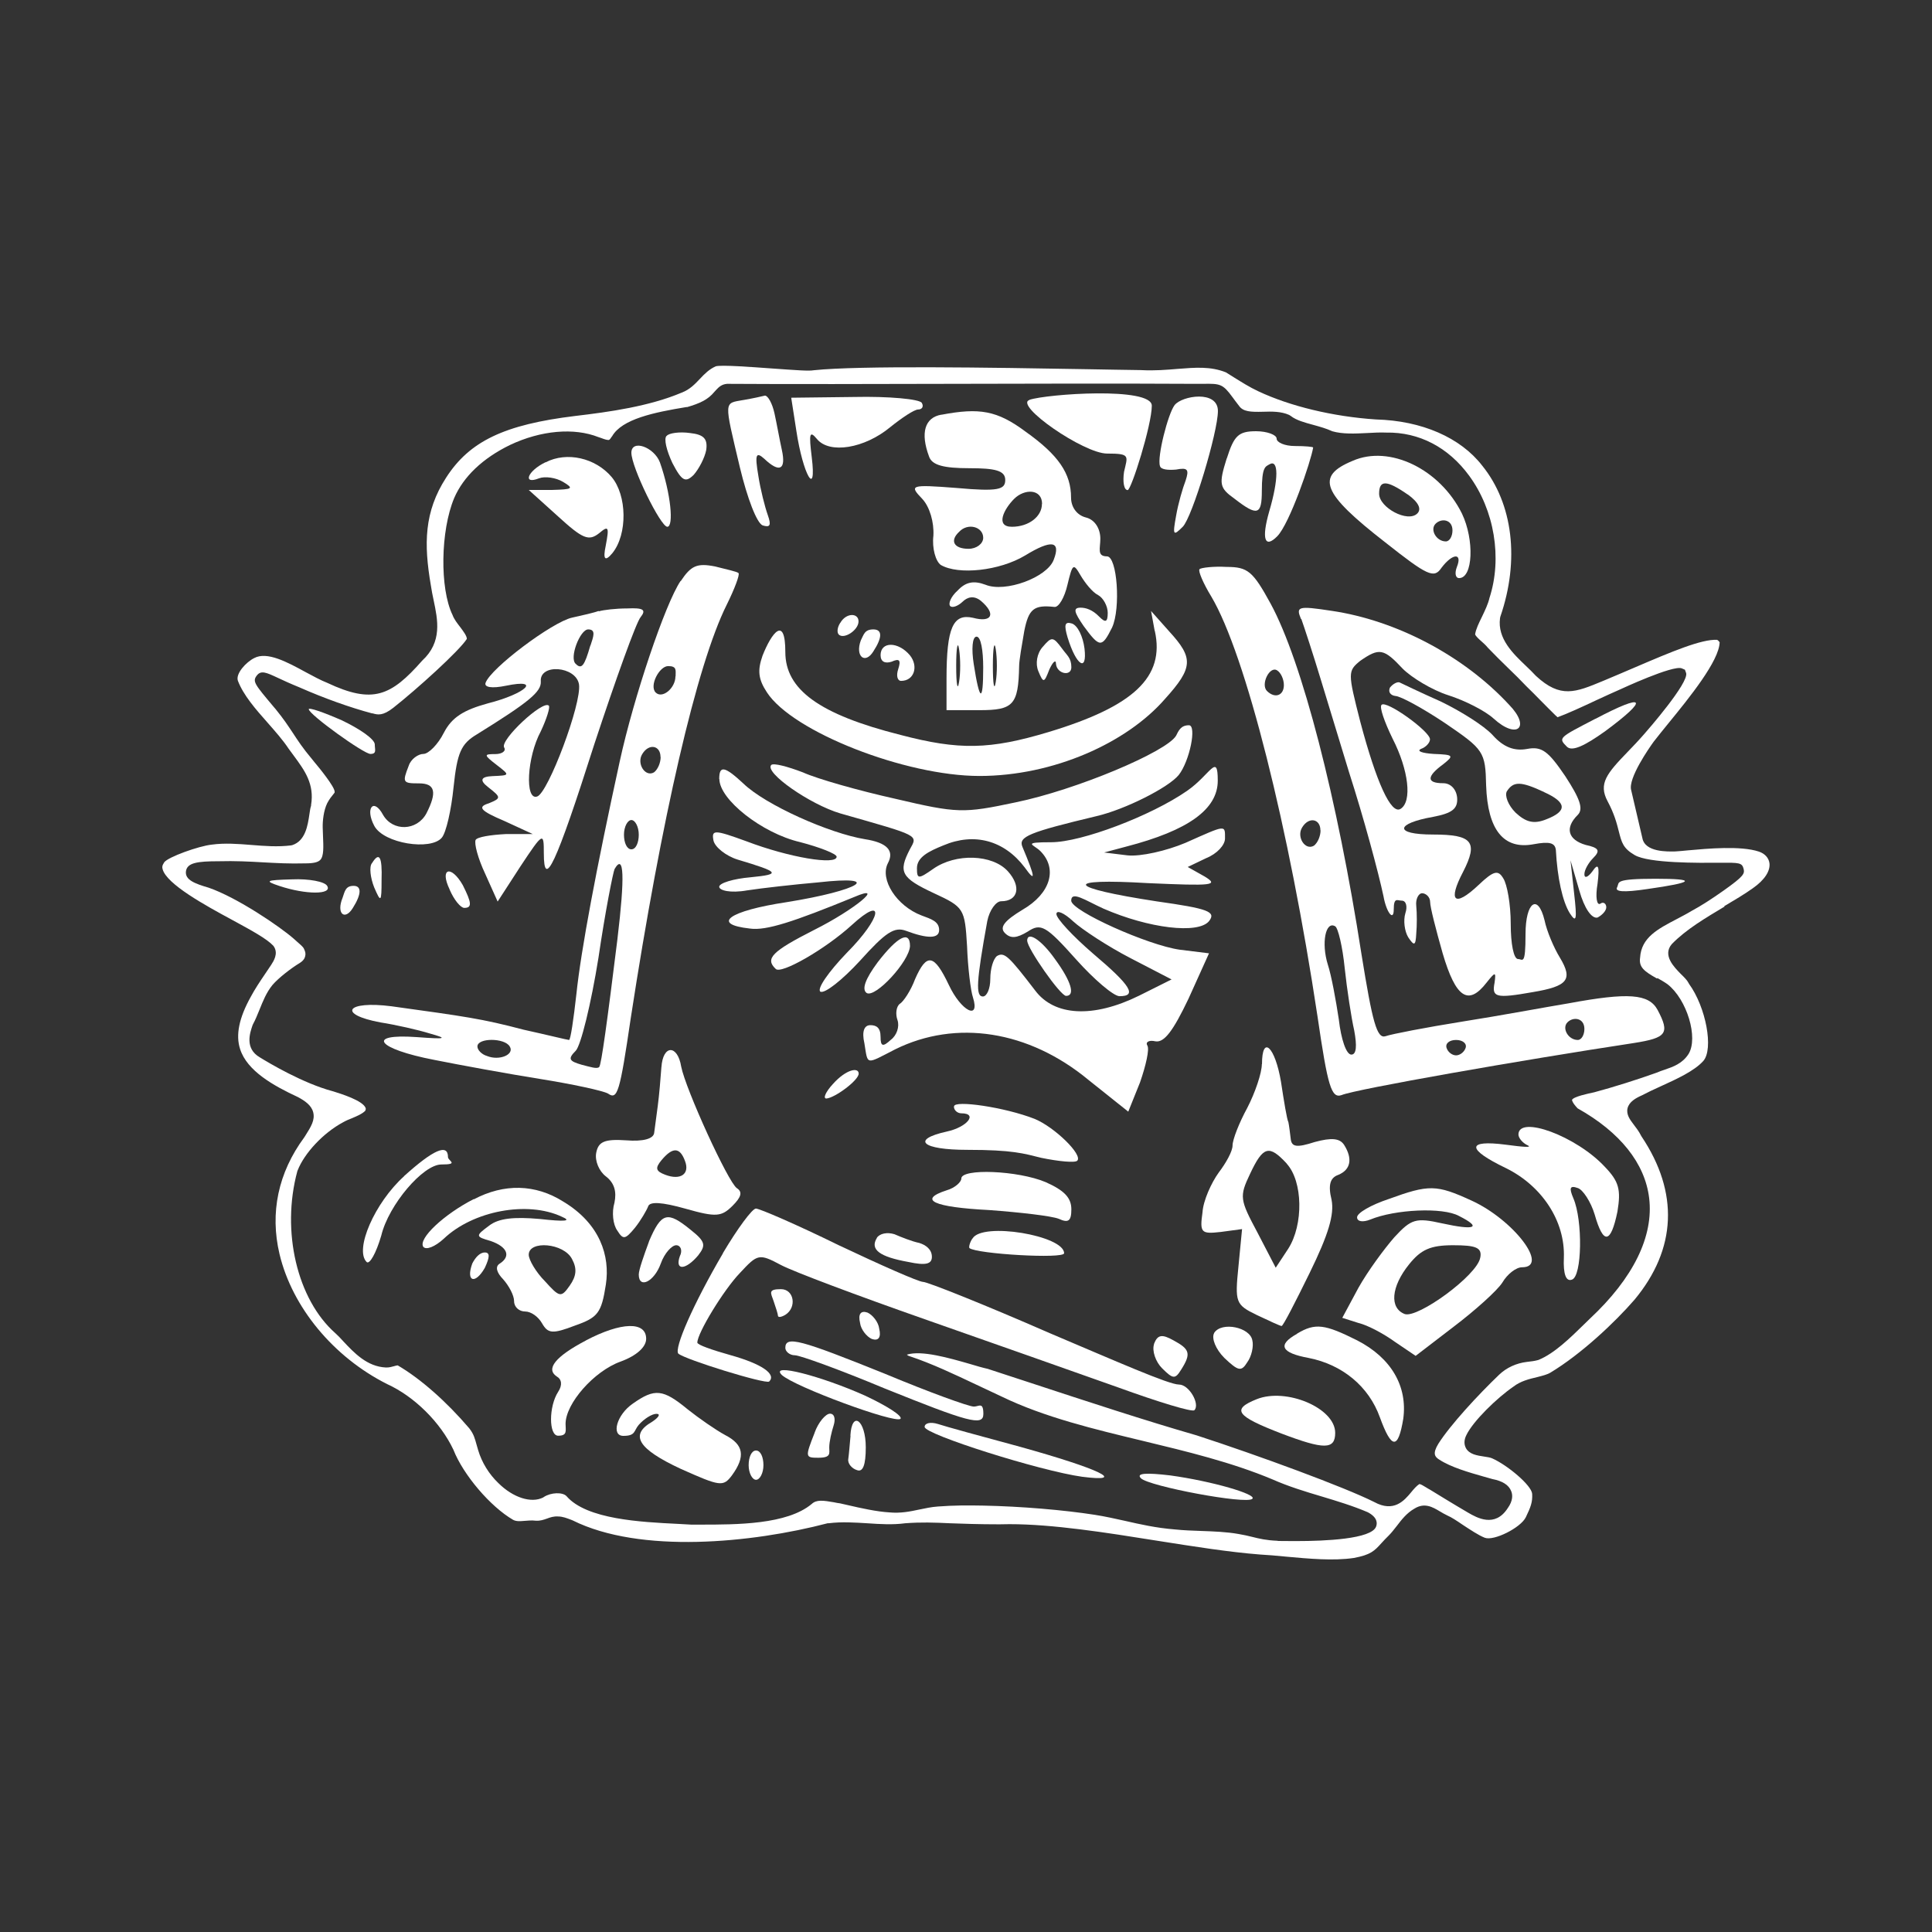 <?xml version="1.0" encoding="UTF-8"?>
<svg xmlns="http://www.w3.org/2000/svg" version="1.1" viewBox="0 0 1280 1280">
  <rect x="0" y="0" width="1280" height="1280" fill="#333333" stroke="none"/>
  <defs>
    <style>
      .cls-1 {
        fill: #fff;
      }
    </style>
  </defs>
  <!-- Generator: Adobe Illustrator 28.6.0, SVG Export Plug-In . SVG Version: 1.2.0 Build 709)  -->
  <g>
    <g id="Layer_1">
      <g>
        <g>
          <path class="cls-1" d="M492.6,265c-13.1,2.4-13.1-.5-2.4,44.7,4.9,20.4,11.2,36.9,15.1,38.4,4.9,1.5,5.8,0,3.4-6.8-1.9-5.3-4.9-17-6.3-26.2-2.4-14.1-1.5-16,3.9-11.2,10.2,9.7,14.6,7.3,11.7-5.8-1.5-6.8-3.4-17.5-4.9-24.3s-4.4-11.7-6.3-11.7c-1.9.5-8.3,1.9-14.1,2.9Z"/>
          <path class="cls-1" d="M527.6,285.4c4.4,29.1,13.6,45.2,10.2,17.5-1.9-15.5-1.5-18,3.4-12.1,8.3,10.2,31.6,6.3,48.6-7.8,7.8-6.3,16-11.7,18.5-11.7s3.9-1.9,2.4-4.4-21.9-4.4-44.7-3.9l-41.8.5,3.4,21.9Z"/>
          <path class="cls-1" d="M682,265c-10.2,3.4,35.9,35.5,51.5,35.5s13.6,1.5,11.2,12.1c-1,6.8,0,12.1,2.4,12.1s16-43.2,16-55.9-69.5-7.8-81.1-3.9Z"/>
          <path class="cls-1" d="M778.2,268.4c-4.4,5.8-11.7,34.5-9.7,40.3.5,2.4,5.3,2.9,10.7,2.4,7.8-1.5,8.7,0,6.3,7.3-1.9,4.9-4.9,15.1-6.3,23.3-2.4,13.1-1.9,13.6,4.4,7.3,6.3-6.3,23.3-62.7,23.3-76.7s-23.8-10.2-28.7-3.9Z"/>
          <path class="cls-1" d="M623.8,274.7c-11.2,1.9-14.1,12.1-8.3,27.7,1.9,5.8,9.7,7.8,26.7,7.8s23.8,1.5,23.8,7.8-4.4,7.8-32.1,5.3c-31.1-2.4-31.6-1.9-22.8,7.3,4.9,5.3,7.8,15.5,7.3,24.3-1,8.3,1.5,17,4.9,19.4,11.7,6.8,38.9,3.9,55.9-6.3,17.5-10.7,23.8-9.7,18.9,2.9-4.4,11.7-32.1,21.9-45.2,16.5-7.8-2.9-13.1-1.9-18.5,3.9-4.4,3.9-6.3,8.7-4.9,10.2s5.3,0,8.3-2.9,7.3-4.4,12.1-.5c10.2,8.7,7.3,14.6-5.3,11.2-13.1-2.9-17.5,6.3-17.5,40.3v20.9h21.9c22.3,0,25.7-3.4,26.2-29.1,0-3.9,1.9-14.6,3.4-23.3,2.9-14.6,6.3-17.5,19.9-16,2.9.5,6.8-6.3,8.7-14.6,3.4-14.1,3.9-14.6,8.7-6.3,2.9,4.9,7.8,11.2,11.7,13.1,3.4,1.9,6.3,7.3,6.3,11.7,0,6.3-1.5,6.8-5.8,2.4s-8.7-5.8-12.1-5.8c-5.3,0-4.4,2.9,1.9,12.1,10.7,14.6,12.1,14.6,18.9,1,5.8-12.6,3.4-47.1-3.4-47.1s-4.4-5.3-4.4-11.7-3.4-12.6-9.7-14.1c-5.8-1.5-9.7-6.8-9.7-13.1,0-16-8.3-28.2-30.1-43.7-18.9-14.1-30.6-16-55.9-11.2ZM690.3,333.9c0,8.3-8.7,15.1-19.9,15.1s-5.3-11.7,1.5-18.5,18.5-6.8,18.5,3.4ZM651.4,356.3c0,3.9-4.4,7.3-9.7,7.3-9.7,0-12.6-5.3-6.3-11.2,5.8-6.3,16-3.4,16,3.9ZM635.4,451.9c-1,6.3-1.9,1.5-1.9-10.7s1-17,1.9-11.2c1,6.3,1,16,0,21.9ZM651.4,442.2c0,23.8-2.4,22.8-6.3-2.4-1.5-9.7-1-18,1.9-18s4.4,9.2,4.4,20.4ZM659.7,451.9c-1,6.3-1.9,1.5-1.9-10.7s1-17,1.9-11.2c1,6.3,1,16,0,21.9Z"/>
          <path class="cls-1" d="M441.6,288.8c-1.9,1.9,0,9.7,3.9,18,6.3,12.1,8.7,13.1,14.1,7.8,3.4-3.9,7.3-11.2,8.3-16.5,1-7.3-1.5-10.2-10.7-11.2-6.8-1-14.1,0-15.5,1.9Z"/>
          <path class="cls-1" d="M812.7,303.8c-5.3,17-4.9,19.4,5.3,26.7,15.1,11.7,18,10.7,18-5.3s2.4-16,4.9-17.5c6.3-3.9,6.3,9.7,0,31.1-5.3,18.5-2.9,24.8,5.3,16.5s22.3-49.5,23.8-58.8c0-.5-5.3-1-12.1-1s-12.1-2.4-12.1-4.9-6.3-4.9-13.6-4.9c-11.7,0-14.6,2.9-19.4,18Z"/>
          <path class="cls-1" d="M418.3,299.9c0,9.7,19.4,49.1,23.8,49.1s2.4-21.9-4.9-42.7c-3.9-10.2-18.9-15.5-18.9-6.3Z"/>
          <path class="cls-1" d="M361.5,306.2c-12.1,5.8-15.5,15.1-4.4,10.7,3.9-1.5,11.2-.5,16,2.4,7.3,4.4,6.3,4.9-7.3,5.3h-15.5l19.4,17.5c16.5,15.1,20.4,16.5,27.2,11.2,6.3-5.3,6.8-4.4,4.4,8.3q-2.9,13.6,4.4,4.9c10.2-12.6,9.7-38.4-.5-50.5-10.7-12.6-29.6-17-43.7-9.7Z"/>
          <path class="cls-1" d="M896.2,305.3c-24.8,10.2-20.4,21.4,21.4,53.9,28.2,22.3,32.5,24.3,37.4,17,7.3-9.7,14.1-10.2,10.2-.5-1.5,3.9-1,7.3,1.5,7.3,9.2,0,10.2-25.3,1.9-42.7-14.6-29.6-48.1-45.7-72.4-35ZM932.7,327.6c7.3,5.3,9.2,9.7,6.3,12.6-6.3,6.3-25.3-3.9-25.3-13.1s4.9-9.2,18.9.5ZM962.3,351.4c0,3.9-1.9,7.3-4.4,7.3-6.3,0-10.7-7.8-6.8-11.7s11.2-2.9,11.2,4.4Z"/>
          <path class="cls-1" d="M450.9,384.9c-10.2,15.1-31.1,77.2-40.3,119.5-15.5,70.9-25.7,125.3-28.7,154-1.9,17-3.9,30.6-4.9,30.6s-14.6-3.4-30.1-6.8c-27.7-7.3-38.4-8.7-87.4-15.5-30.1-3.9-36.4,5.3-7.3,10.7,9.7,1.5,24.8,4.9,32.5,7.3,12.1,3.4,11.2,3.9-8.7,2.4-34-2.4-26.2,7.8,11.7,15.1,17,3.4,48.6,9.2,69.9,12.6,21.4,3.4,41.8,7.8,45.2,9.7,6.3,4.4,7.8-.5,15.1-50,20.4-132.6,43.7-234.1,63.6-273.9,5.3-10.7,8.7-19.9,7.8-20.9s-7.8-2.4-15.5-4.4c-12.1-2.4-16-.5-22.8,9.7ZM447.5,448.1c0,7.8-8.7,15.1-13.1,10.7s2.4-17.5,8.3-17.5,4.9,2.9,4.9,6.8ZM437.7,501.5c0,3.9-1.9,8.3-4.4,10.2-5.8,3.4-11.7-5.8-7.8-12.1,4.4-7.3,12.1-5.8,12.1,1.9ZM423.2,553c0,5.3-1.9,9.7-4.9,9.7s-4.9-4.4-4.9-9.7,2.4-9.7,4.9-9.7,4.9,4.4,4.9,9.7ZM409.1,621.9c-6.8,54.9-10.7,83.5-12.1,85s-5.8,0-11.7-1.5c-8.3-2.4-9.2-3.9-3.9-9.2,3.4-3.4,10.2-31.1,15.1-61.7,4.4-30.1,9.7-56.8,10.7-58.8,6.3-10.7,6.8,5.3,1.9,46.1ZM337.7,693.3c3.4,5.3-6.8,9.7-15.1,6.3-3.4-1-6.3-3.9-6.3-6.3,0-5.8,18-5.8,21.4,0Z"/>
          <path class="cls-1" d="M794.7,377.2c-1,1,2.4,9.2,7.8,18,22.8,38.4,51.5,153,70.4,278.3,6.8,46.6,9.2,54.4,16,52,9.2-3.9,120-23.3,193.8-34.5,21.4-3.4,23.8-6.3,15.5-21.9-5.8-10.7-19.4-11.7-58.8-4.4-14.6,2.4-46.1,8.3-70.4,12.1-24.3,3.9-47.1,8.3-51,9.7-5.8,1.9-8.7-9.2-16-54.4-16-103-39.3-193.8-60.2-232.2-11.7-21.4-15.1-24.3-29.1-24.3-8.7-.5-17,.5-18,1.5ZM850.6,453.9c0,6.8-5.8,9.2-11.2,3.9-4.4-4.4,1.9-17,6.8-13.6,2.4,1.5,4.4,5.8,4.4,9.7ZM874.9,550.1c0,3.9-1.9,8.3-4.4,10.2-5.8,3.4-11.7-5.8-7.8-12.1,4.4-7.3,12.1-5.8,12.1,1.9ZM890.9,641.4c1.5,14.1,4.4,33,6.3,41.3,1.9,10.2,1.5,16-1.9,16s-6.8-10.2-8.3-23.3c-1.9-12.6-4.9-29.1-7.3-36.4-4.4-14.1-1.5-29.1,4.9-25.3,1.9,1,4.9,13.6,6.3,27.7ZM1049.7,681.7c0,3.9-1.9,7.3-4.4,7.3-6.3,0-10.7-7.8-6.8-11.7s11.2-2.9,11.2,4.4ZM971,694.3c-1,2.9-3.9,4.9-6.3,4.9s-5.3-1.9-6.3-4.9,1.9-5.3,6.3-5.3,7.3,2.4,6.3,5.3Z"/>
          <path class="cls-1" d="M396.5,404.8c-2.4,1-10.7,2.9-17.5,4.4-13.1,2.9-53.9,33.5-57.3,43.2-1,2.9,3.9,3.9,13.6,1.9,23.8-4.9,13.1,5.3-12.1,11.7-16,4.4-23.8,9.2-29.1,19.4-3.9,7.8-10.2,14.1-13.6,14.1s-8.3,3.4-9.7,7.8c-4.4,11.2-3.9,11.7,6.8,11.7s12.1,5.8,4.9,19.9c-6.3,11.7-22.3,12.1-28.7,1-6.3-11.7-12.1-4.4-5.8,7.3s37.4,16.5,44.7,7.8c2.9-3.4,6.3-18.5,7.8-33.5,2.4-22.8,4.9-28.7,15.5-35,34.5-21.4,42.7-28.2,42.3-35-1-12.1,23.3-10.2,25.3,1.9,1.9,12.6-20.4,71.9-27.7,74.3-8.3,2.9-6.8-26.2,2.4-43.2,3.9-8.3,6.3-16,5.3-17-3.9-3.9-32.5,22.8-29.6,27.7,1.5,2.4-1.5,4.4-5.8,4.4-7.8,0-7.8.5,1,7.3s8.7,6.8-2.9,7.3q-11.7.5-2.9,7.3c8.7,6.8,8.7,7.3.5,10.7-7.8,2.4-5.8,4.9,10.2,11.7l18.9,8.7h-18c-9.7.5-18.9,1.9-19.9,3.9-1,2.4,1.5,12.1,6.3,22.3l8.3,18.5,15.1-23.3c15.1-22.8,15.5-22.8,15.5-8.7,0,24.3,7.8,8.3,33.5-72.4,14.1-42.7,27.7-80.6,30.6-84,3.9-4.9,1.9-6.3-8.7-5.8-7.8,0-16,1-18.9,1.9ZM391.1,427.7c-3.9,13.6-5.8,16-9.7,12.1-4.4-3.9,2.9-22.8,8.3-22.8s3.4,4.9,1.5,10.7Z"/>
          <path class="cls-1" d="M862.2,410.2c1.9,5.3,7.8,23.3,13.1,40.8,5.3,17.5,13.6,44.7,18.5,60.7,9.7,30.1,19.4,66.1,22.8,82.1,1.9,10.7,6.8,17,6.8,8.7s2.4-5.8,5.3-5.8,3.9,3.9,2.4,8.3c-1.5,4.9-.5,12.1,1.9,16,3.9,5.8,4.9,5.8,5.3-2.4.5-5.3.5-13.6,0-18.5-.5-4.4,1.5-8.3,3.9-8.3s5.3,2.4,5.3,5.8,3.9,18.5,8.3,34c8.7,29.6,17,35,29.1,19.4,5.8-7.3,6.3-7.3,5.3,0-1.9,9.7.5,10.7,25.3,6.3,23.3-3.9,26.7-8.3,18-22.8-3.9-6.3-8.7-17.5-10.2-24.8-4.4-18-12.6-12.1-12.6,9.2s-1.9,16.5-4.9,16.5-4.9-10.2-4.9-23.3-2.4-26.2-4.9-30.1c-3.4-5.8-6.3-5.3-16.5,4.4-16,15.1-20.4,10.7-10.2-8.7,10.2-19.9,6.3-24.8-19.9-24.8s-24.8-7.3,0-11.7c12.6-2.4,16.5-5.3,16-12.6-.5-5.8-4.4-9.7-9.2-9.7-11.2,0-11.2-4.4,0-12.6,7.3-5.8,6.8-6.3-6.3-6.8-7.8-.5-11.7-1.9-8.3-3.4,2.9-1,5.8-3.9,5.8-6.3,0-5.3-29.1-26.2-32.1-22.8-1.5,1.5,1.9,11.2,7.3,22.3,10.7,20.9,13.1,41.8,5.3,46.6-6.3,3.9-16-17.5-26.7-57.8-8.3-32.5-8.3-33.5,0-40.3,12.6-8.7,15.5-8.3,28.2,5.3,5.8,5.8,19.4,14.1,30.1,17.5,10.7,3.4,24.3,10.2,30.1,15.5,15.5,14.1,24.8,5.8,10.2-9.2-30.1-32.5-74.8-55.9-117.5-62.2-22.3-3.4-23.8-2.9-20.4,5.3Z"/>
          <path class="cls-1" d="M556.7,412.6c-1.9,2.9-2.4,6.3-1,7.8,3.4,3.4,13.1-2.9,13.1-8.7s-8.3-5.8-12.1,1Z"/>
          <path class="cls-1" d="M765.1,418c6.8,30.6-14.1,50-70.4,67-38.9,11.7-59.3,12.1-98.1,1.9-53.9-13.6-76.3-30.1-76.3-54.9s-9.2-12.6-15.1,2.4c-3.4,9.7-2.9,15.5,2.9,24.3,17,26.2,91.8,55.4,140.8,55.4s97.6-21.9,122.9-51c18.9-20.9,18.9-27.2,2.9-44.7l-12.1-13.6,2.4,13.1Z"/>
          <path class="cls-1" d="M707.3,422.3c5.8,18.9,13.1,23.3,11.2,7.3-1-7.8-4.4-15.1-8.3-16.5-4.9-1.5-5.3,1-2.9,9.2Z"/>
          <path class="cls-1" d="M570.3,424.3c-3.9,10.7,2.9,16,8.3,7.3,6.3-9.7,5.8-14.6,0-14.6s-6.3,3.4-8.3,7.3Z"/>
          <path class="cls-1" d="M690.8,428.6c-3.9,4.4-4.9,11.2-2.9,16,3.4,8.3,3.9,7.8,7.3-1,2.4-5.3,4.4-6.8,4.4-3.9.5,6.8,10.2,8.7,10.2,2.4s-2.9-7.8-6.3-12.6c-5.8-7.8-6.8-7.8-12.6-1Z"/>
          <path class="cls-1" d="M583.4,434c0,4.4,2.9,5.8,7.3,4.4,5.3-2.4,6.3-1,4.4,4.9-1.5,4.4-.5,7.8,1.9,7.8,8.7,0,11.7-9.7,5.8-17-7.8-9.2-19.4-9.2-19.4,0Z"/>
          <path class="cls-1" d="M921,455.3c-1.5,2.9,0,5.3,3.4,5.8,3.4,0,18.5,8.3,33,18,25.7,17.5,26.7,18.9,27.2,41.3,1,29.6,11.7,42.7,31.6,38.9,10.2-1.9,14.1-1,14.6,3.9,1,18.5,4.4,34,9.2,41.8,4.4,6.8,4.9,4.4,2.9-13.1l-2.4-21.9,5.8,19.9c3.4,12.1,8.3,18.9,12.1,18,2.9-1.5,5.8-4.4,5.8-6.8s-1.9-3.9-3.9-2.4c-2.4,1.5-3.4-4.4-1.9-13.1,1.5-12.1.5-14.1-3.4-8.3-2.9,3.9-5.3,4.9-5.3,1.9s2.9-7.8,5.8-10.7c4.9-4.9,3.9-6.8-4.9-8.7-11.7-3.4-14.1-11.2-5.3-19.9,3.9-3.9,1.5-10.7-8.3-25.7-11.2-16.5-15.5-19.9-25.3-18-8.3,1.5-15.5-1-22.8-9.2-5.8-6.3-21.4-16-34.5-22.3-13.1-5.8-25.3-11.7-27.2-12.6-1.5-.5-4.4,1-6.3,3.4ZM1023,524.8c15.1,6.8,15.5,12.6,1.5,18-8.3,3.4-13.6,1.9-20.4-4.4-4.9-4.9-7.3-11.2-5.8-14.1,4.4-6.8,9.2-6.8,24.8.5Z"/>
          <path class="cls-1" d="M204.6,469.9c0,3.4,36.4,29.6,40.8,29.6s2.9-2.9,2.9-6.3-9.7-10.2-21.9-16c-12.1-5.3-21.9-8.7-21.9-7.3Z"/>
          <path class="cls-1" d="M1057,476.2c-24.3,12.6-24.8,12.6-18.9,18.5,3.4,3.4,11.7-.5,25.3-10.2,29.6-21.9,26.7-25.7-6.3-8.3Z"/>
          <path class="cls-1" d="M779.2,487.4c-6.3,10.7-66.1,35.9-106.4,44.2-34.5,7.3-38.4,7.3-79.7-2.4-23.8-5.3-51.5-13.1-61.2-17.5-10.2-3.9-19.4-6.3-20.9-4.9-4.9,4.9,25.7,26.2,45.7,32.1,52.9,15.1,51.5,14.1,46.1,23.8-7.8,15.1-5.8,18.9,16,29.1,19.9,9.2,20.4,10.2,21.9,35,.5,14.1,2.4,29.6,3.9,34,4.9,15.5-7.8,9.2-16-8.3-9.7-20.4-14.6-21.4-22.3-3.9-2.9,7.8-7.8,15.1-10.2,16.5-2.4,1.9-2.9,6.8-1.5,10.7,1.5,4.4-.5,10.2-4.4,13.1-5.3,4.9-6.8,4.4-6.8-1.9s-2.9-7.8-6.8-7.8-5.8,3.9-3.9,12.1c2.4,14.6.5,14.1,20.4,3.9,40.3-19.9,88.4-12.6,128.2,20.4l26.2,20.9,7.8-19.4c3.9-11.2,6.3-21.9,4.9-24.3-1.5-2.4,1-3.9,5.3-2.9,5.8,1,11.7-6.8,21.9-28.2l13.6-30.1-19.4-2.4c-20.9-2.9-71.9-25.7-71.9-32.5s9.7,0,21.4,5.3c30.1,13.1,62.7,17,69.9,8.3,4.9-6.3-.5-8.3-34.5-13.1-60.2-9.2-63.1-15.5-5.8-12.1,42.7,1.9,47.1,1.5,37.4-4.4l-11.2-6.3,12.1-5.8c7.3-2.9,12.6-8.7,12.6-13.1,0-9.2,1-9.2-26.2,2.9-12.6,5.3-29.6,9.2-38.4,8.3l-15.5-1.9,14.6-3.9c41.3-10.7,60.7-24.8,60.7-43.7s-4.9-3.9-20.4,6.8c-23.8,16.5-69.9,34-89.9,34s-11.7,1.5-7.3,5.8c11.7,11.7,6.8,28.2-11.7,38.9-12.1,7.3-15.5,11.7-11.7,15.5s7.8,3.4,15.1-1c8.7-5.8,12.1-3.9,32.1,18.5,11.7,13.1,24.8,24.3,28.7,24.3,11.7,0,7.8-6.8-17.5-28.2-13.6-11.7-24.3-23.3-24.3-26.2s4.9-1,11.2,4.9c5.8,5.3,22.8,16.5,37.9,24.3l27.2,14.1-21.4,10.7c-30.6,15.1-56.3,13.6-69-3.4-17.5-22.8-20.4-25.7-25.3-22.8-2.4,1.9-4.4,8.3-4.4,15.1s-2.4,11.7-4.9,11.7c-4.9,0-4.4-9.7,2.9-50,1.5-7.3,5.8-13.1,9.2-13.1,11.2,0,13.6-9.7,4.4-19.9-10.2-11.2-34.5-12.1-49.5-1.5-9.7,6.8-10.7,6.8-10.7-.5s7.8-11.2,17.5-15.1c20.4-8.7,40.3-3.4,53.9,14.6,7.3,10.2,7.3,7.3-1.5-13.6-2.9-6.8,4.4-9.7,49.1-20.4,18.9-4.4,47.6-18.9,54.4-27.2,7.3-9.2,12.1-33,6.8-33s-6.8,3.4-8.7,7.3Z"/>
          <path class="cls-1" d="M476.6,516.1c0,13.6,28.2,35.9,53.4,41.8,13.1,3.4,24.3,7.8,24.3,9.7,0,5.8-31.6.5-59.7-10.2-21.4-7.8-23.3-7.8-21.9-.5,1,4.4,8.3,10.2,16,12.6,27.7,8.3,29.1,9.7,8.7,11.7-11.7,1-20.9,3.9-20.9,6.3s7.3,4.4,18.5,2.4c9.7-1.5,31.1-3.9,47.1-5.3,43.7-4.9,27.7,5.3-20.9,13.1-38.4,5.8-50.5,14.6-24.3,17.5,10.7,1.5,28.7-4.4,69-20.9,21.4-9.2.5,8.3-26.7,21.9-27.7,14.1-32.5,18.9-25.3,25.7,3.4,3.9,33-13.1,50.5-29.1,22.3-20.4,19.9-4.9-3.4,18.5-12.1,12.6-19.9,23.8-17.5,25.7,2.9,1.5,14.6-7.8,26.2-20.4,17-18.9,22.8-22.8,30.6-19.9,14.1,5.3,21.9,5.3,21.9-.5s-5.3-7.3-11.7-9.7c-16.5-6.3-27.7-23.8-22.3-34.5q6.8-12.6-15.1-16c-23.8-3.9-66.1-22.8-80.6-36.9-12.6-11.7-16-12.1-16-2.9Z"/>
          <path class="cls-1" d="M246.4,571.9c-1.9,2.4-1,9.7,1.5,16,4.4,10.2,4.9,10.2,4.9-4.9.5-15.5-1.5-18.9-6.3-11.2Z"/>
          <path class="cls-1" d="M297.9,589.4c2.9,6.8,7.3,12.1,9.7,12.1,5.3,0,4.9-3.4-1-15.1-7.8-13.6-15.5-11.2-8.7,2.9Z"/>
          <path class="cls-1" d="M185.2,587c17.5,5.8,35,5.8,31.6,0-1.5-2.9-12.1-4.9-23.3-4.4-17.5.5-18.5,1-8.3,4.4Z"/>
          <path class="cls-1" d="M1071.6,587.5c-2.4,3.4,3.9,3.9,19.9,1.5,31.1-4.4,33-6.8,5.3-6.8s-23.8,2.4-25.3,5.3Z"/>
          <path class="cls-1" d="M227,594.7c-4.4,10.7,1.5,15.5,6.8,6.8,5.8-9.2,5.8-14.6.5-14.6s-5.8,3.4-7.3,7.8Z"/>
          <path class="cls-1" d="M581.5,637.5c-8.3,11.2-10.7,18-7.3,20.4,5.8,3.4,28.2-20.9,28.7-31.1,0-10.7-8.3-6.3-21.4,10.7Z"/>
          <path class="cls-1" d="M680.6,623.4c0,4.9,21.9,36.4,25.7,36.4,6.3,0,3.4-9.7-7.3-24.3-9.2-13.1-18.5-18.9-18.5-12.1Z"/>
          <path class="cls-1" d="M438.2,706.9c-.5,7.3-1.5,18.9-2.4,25.7s-1.9,14.6-2.4,18c-.5,3.9-7.3,5.8-18.5,4.9-14.6-1-18.5,1-19.9,8.3-1,5.3,1.9,12.1,6.3,15.5,5.8,4.4,7.3,10.2,5.8,17.5-1.9,6.3-1,14.6,1.9,18.5,3.9,6.3,5.3,5.8,11.7-1.9,3.9-4.9,7.8-11.7,8.7-14.1,1-3.4,9.2-2.9,24.8,1.5,20.4,5.8,23.8,5.3,31.1-1.9,5.8-5.8,6.8-9.2,2.9-11.7-5.8-3.9-34-65.6-36.9-80.6-2.4-14.6-12.1-14.6-13.1.5ZM453.8,769.1c3.4,8.7-2.9,13.1-13.1,9.2-6.3-2.4-6.8-4.4-2.4-9.7,7.3-8.7,12.1-8.7,15.5.5Z"/>
          <path class="cls-1" d="M836,705c0,5.8-4.4,18.9-9.7,29.1-5.3,9.7-9.7,20.9-9.7,24.8s-4.4,11.7-9.2,18c-4.9,6.8-10.2,18.5-10.7,26.2-1.9,13.6-1,14.6,12.1,13.1l14.1-1.9-2.4,24.8c-2.4,23.8-1.9,25.3,12.1,32.1,8.3,3.9,15.5,7.3,16.5,7.3s9.2-16,18.5-35c12.6-25.7,16.5-38.9,14.6-48.6-2.4-9.7-1-14.6,4.4-16.5,8.3-3.4,9.7-10.7,3.9-19.9-2.9-4.4-8.3-4.9-19.4-1.9-12.1,3.9-15.5,3.4-16-2.4-.5-3.9-1-8.3-1.5-10.7-1-1.9-2.9-13.6-4.9-26.7-3.9-23.3-12.6-31.6-12.6-11.7ZM852.5,771c10.7,11.7,11.2,40.3,1,56.3l-8.3,12.6-12.1-23.3c-11.7-21.9-12.1-23.8-4.9-38.9,8.7-18.5,12.6-19.4,24.3-6.8Z"/>
          <path class="cls-1" d="M551.9,718.1c-4.9,5.3-6.8,9.7-4.4,9.7,5.8-.5,21.4-12.1,21.4-16.5s-8.3-2.9-17,6.8Z"/>
          <path class="cls-1" d="M632,733.2c0,2.4,2.4,4.4,4.9,4.4,11.2,0,3.9,9.2-9.7,12.1-23.8,5.3-16.5,12.1,13.6,12.1s37.4,2.4,49.1,5.3c11.7,2.4,22.3,3.4,23.8,1.9,3.9-3.9-15.1-22.3-28.2-27.7-19.9-7.8-53.4-12.6-53.4-8.3Z"/>
          <path class="cls-1" d="M1006,751.6c0,2.4,2.9,5.8,6.3,7.3,2.9,1.5-3.4,1-14.6-.5-26.2-3.4-26.2,2.9,0,15.5,23.8,11.7,39.3,35,38.4,59.3-.5,11.2,1.5,16,5.3,14.6,6.8-1.9,7.3-39.3,1-53.9-2.9-6.8-2.4-8.7,2.9-6.8,3.4,1,8.7,9.2,11.2,17.5,5.8,20.4,10.7,19.4,15.1-1.9,2.4-14.6,1-19.9-8.3-29.6-18.9-20.4-57.3-34.5-57.3-21.4Z"/>
          <path class="cls-1" d="M267.7,779.3c-19.4,17.5-33,48.6-24.8,56.8,1.9,1.9,6.3-5.8,9.7-17.5,4.9-20.4,27.7-47.1,39.8-47.1s4.4-2.4,4.4-4.9c0-9.2-9.7-4.9-29.1,12.6Z"/>
          <path class="cls-1" d="M636.9,780.8c0,2.4-4.4,6.3-9.7,7.8-19.4,6.3-8.7,11.2,28.2,13.1,20.4,1.5,41.3,3.9,46.1,5.8,6.3,2.9,8.3,1.5,8.3-6.3s-4.9-12.6-17-18c-18.5-7.8-55.9-9.2-55.9-2.4Z"/>
          <path class="cls-1" d="M313.9,794.4c-19.9,10.2-36.9,26.2-33.5,31.6,1.9,2.4,7.8,0,13.6-5.3,19.4-18.5,55.4-25.3,78.2-14.6,6.8,2.9,2.4,3.4-14.6,1.5-17-1.5-27.2-.5-33.5,4.4-9.2,6.8-9.2,7.3,1,10.2,11.2,3.9,13.6,10.2,5.8,15.1-2.9,1.9-1.9,5.8,2.4,10.2,3.9,4.4,7.3,10.7,7.3,14.6s3.4,6.8,7.3,6.8,8.7,3.4,11.2,7.8c3.9,6.8,6.8,7.3,21.9,1.5,15.1-5.3,17.5-8.3,20.4-27.2s-3.9-40.3-28.2-54.9c-18.5-11.7-39.3-12.1-59.3-1.5ZM379,834.2c3.4,6.3,2.9,11.2-1.5,17.5-5.8,8.3-6.8,7.8-16.5-2.9-5.8-5.8-10.7-14.1-10.7-17.5,0-9.7,23.3-7.8,28.7,2.9Z"/>
          <path class="cls-1" d="M920,794.4c-11.7,3.9-20.9,9.2-20.9,12.1s3.9,3.4,8.7,1.5c16.5-6.8,48.1-8.3,58.8-2.4,15.5,7.8,10.7,9.7-11.2,4.9-17.5-3.9-20.4-2.9-31.6,9.2-6.8,7.8-17.5,22.3-23.8,33.5l-10.7,19.9,10.7,3.4c6.3,1.5,17,7.3,24.3,12.6l13.6,9.2,25.3-19.4c14.1-10.7,28.7-23.8,32.1-29.1,3.4-5.8,9.2-10.2,13.1-10.2,18.5,0-5.8-31.6-33.5-44.2-23.3-10.7-28.2-10.7-54.9-1ZM980.7,833.2c-1.9,11.7-41.3,40.3-50,37.4-10.2-3.9-9.2-18,2.9-33,7.8-9.7,14.1-12.6,29.1-12.6s19.4,1.5,18,8.3Z"/>
          <path class="cls-1" d="M479,830.3c-19.9,34-32.5,63.1-29.6,66.5,4.4,3.9,57.8,20.4,60.2,18.5,4.9-4.9-4.9-11.7-25.7-17.5-12.1-3.4-21.9-6.8-21.9-8.3,0-6.3,17.5-35,28.2-46.1,11.7-12.6,12.6-13.1,27.2-5.3,8.3,4.4,51,20.4,95.2,35.9,44.2,15.5,102,35.9,128.2,45.2,26.7,9.7,49.1,16.5,50.5,15.1,3.9-3.9-3.4-17-10.2-17s-41.8-15.5-85.5-34c-43.2-18.9-81.1-34-84-34s-28.2-11.2-55.9-24.3c-27.7-13.6-52.5-24.3-54.9-24.3s-12.1,13.1-21.9,29.6Z"/>
          <path class="cls-1" d="M430,822.5c-3.4,9.2-6.8,18.9-6.8,21.9,0,9.7,10.2,4.9,14.6-7.3,2.4-6.8,7.3-12.1,10.2-12.1s4.4,3.4,2.4,7.3c-3.4,9.7,3.9,9.2,12.1-.5,5.3-6.8,4.9-9.2-4.9-17-15.5-12.6-19.4-11.7-27.7,7.8Z"/>
          <path class="cls-1" d="M581,820.1c-4.9,7.8,1.9,12.6,20.9,16,11.2,2.4,15.5,1.5,15.5-3.4s-3.9-7.8-8.3-9.2c-4.9-1-12.1-3.9-16.5-5.8-4.9-1.5-9.7-.5-11.7,2.4Z"/>
          <path class="cls-1" d="M644.2,820.6c-1.9,2.9-2.4,5.8-1.9,6.3,4.9,3.9,62.7,7.3,62.7,3.4,0-11.7-54.4-20.9-60.7-9.7Z"/>
          <path class="cls-1" d="M312.9,837.1c-4.4,12.1,1.9,14.1,8.3,2.9,3.4-7.3,3.4-10.2,0-10.2s-6.3,3.4-8.3,7.3Z"/>
          <path class="cls-1" d="M512.5,861.9c1.5,4.4,2.9,8.7,2.9,9.7,0,1.5,2.4,1,4.9-.5,7.8-4.9,5.8-17-2.9-17s-6.8,2.4-4.9,7.8Z"/>
          <path class="cls-1" d="M569.8,876.4c.5,4.4,4.4,9.2,7.8,10.7,4.4,1.5,6.3-1,4.9-6.8-.5-4.4-4.4-9.2-7.8-10.7-4.4-1.5-6.3,1-4.9,6.8Z"/>
          <path class="cls-1" d="M388.2,888.1c-20.4,10.7-26.7,18.9-19.4,23.8,3.4,1.9,3.9,5.8,1,10.2-6.3,9.7-6.3,29.1,0,29.1s4.9-3.4,4.9-7.8c0-13.6,18.9-35,36.4-41.3,10.7-3.9,17-9.7,17-15.1,0-11.7-16.5-11.2-39.8,1Z"/>
          <path class="cls-1" d="M804.4,883.2c-1.9,3.4,1,10.7,6.8,16.5,9.2,8.7,11.2,9.2,15.1,2.9,2.9-3.9,4.4-10.7,3.4-14.6-1.5-8.7-20.4-12.6-25.3-4.9Z"/>
          <path class="cls-1" d="M859.3,883.7c-13.1,7.3-10.7,12.6,7.8,16,22.3,4.4,39.8,18.9,47.1,39.3,7.8,21.4,12.1,21.4,15.5,1,2.9-21.4-7.8-40.3-30.6-52-21.4-10.7-27.7-11.7-39.8-4.4Z"/>
          <path class="cls-1" d="M764.6,890.5c-1.5,4.4,1,11.7,5.3,16,7.3,7.3,8.7,7.3,12.6,1,6.8-10.7,5.8-13.6-4.9-19.4-7.8-4.4-10.7-3.9-13.1,2.4Z"/>
          <path class="cls-1" d="M520.3,893c0,2.4,2.9,4.9,6.3,4.9s30.1,9.7,59.3,21.9c55.4,22.3,65.6,25.3,65.6,17s-2.9-4.9-6.3-4.9-30.1-9.7-59.3-21.9c-55.4-22.3-65.6-25.3-65.6-17Z"/>
          <path class="cls-1" d="M517.9,910.9c8.3,7.8,75.3,32.5,78.7,29.1,1.5-1.9-9.2-8.7-23.8-15.5-28.2-12.6-63.1-21.9-54.9-13.6Z"/>
          <path class="cls-1" d="M419.3,929.9c-10.7,7.3-14.6,21.4-6.3,21.4s6.8-3.4,10.2-7.3,8.7-7.3,11.7-7.3,1.5,2.4-2.9,5.3c-15.1,8.7-9.2,18,18.9,31.1,26.2,11.7,28.2,12.1,34,4.4,9.2-12.6,7.8-20.4-4.4-26.7-6.3-3.4-17.5-11.2-24.8-17-16.5-13.6-21.9-14.1-36.4-3.9Z"/>
          <path class="cls-1" d="M832.6,927c-17,6.8-13.6,11.2,16.5,22.8,28.2,10.7,35.5,10.7,35.5-.5,0-16.5-32.5-30.1-52-22.3Z"/>
          <path class="cls-1" d="M539.7,949.3c-6.3,16-6.3,16.5,2.4,16.5s7.3-2.9,7.3-6.8,1.5-10.2,2.9-14.6.5-7.8-2.4-7.8-7.8,5.8-10.2,12.6Z"/>
          <path class="cls-1" d="M563.5,951.2c-.5,5.3-1,12.1-1.5,15.5-.5,2.9,2.4,6.3,5.8,7.3,3.9,1.5,5.8-3.4,5.8-15.1,0-18-9.2-24.8-10.2-7.8Z"/>
          <path class="cls-1" d="M612.6,945.4c0,4.9,76.3,29.1,104.4,33,30.6,3.9,11.2-5.3-41.3-19.9-25.3-6.8-50-13.6-54.4-15.1-4.9-1.5-8.7-.5-8.7,1.9Z"/>
          <path class="cls-1" d="M496,970.7c0,5.3,2.4,9.7,4.9,9.7s4.9-4.4,4.9-9.7-1.9-9.7-4.9-9.7-4.9,4.4-4.9,9.7Z"/>
          <path class="cls-1" d="M755.9,979.4c5.3,5.3,69.9,17.5,73.8,13.6,3.4-2.9-26.7-11.7-54.4-15.5-16-1.9-22.8-1.5-19.4,1.9Z"/>
        </g>
        <path class="cls-1" d="M1142.3,600.4c6.9-4.1,13.4-7.9,19.1-12,7.7-5.4,11.6-11.4,10.9-16.6-.5-3.5-3.1-6.3-7-7.6-12-4-34-2-47.2-.8-3.2.3-6,.6-8.2.7-5.1.1-20.1.6-21.8-8.9l-7.4-31.7c-2.2-7.8,12-28.1,14.9-32.1,2.9-3.8,6.4-8,10.1-12.6,13.3-16.3,33.4-41,33.6-53.3-.1-.2-1.1-1.4-1.7-1.6-10.3-.5-29.8,7.7-54.5,18.3-6.6,2.8-13.7,5.9-21.2,9-18.1,7.5-28,11.7-44.3-3.4-2.1-2.3-4.3-4.4-6.7-6.7-8.4-8-18.9-18-17.1-31.5l.2-1c12.9-37.4,8.4-74.9-12-100.1-14.4-18.6-40-29.8-70.4-30.6-28.6-1.9-57-8.8-78-18.7-5.8-2.7-11.1-6.1-15.8-9-2-1.2-3.9-2.4-5.6-3.5-10.2-4.1-20.3-3.2-32-2.3-7.2.6-15.3,1.3-24.3.8-10.6-.1-22.9-.4-36.1-.6-63.5-1.1-150.4-2.5-180.7.7-3.3.6-10.9,0-28-1.2-12.5-.9-33.4-2.5-36.9-1.4-4.3,1.9-7.3,4.9-10.4,8.2-3.3,3.5-6.8,7.2-12.1,9.2-21.5,9.1-47.8,12.8-70.7,15.5-46.8,5.7-69.9,16.7-85.4,40.8-14.7,22.7-14.8,44.1-10.2,71.1.5,3.5,1.2,6.9,1.9,10.2,2.7,12.9,5.9,27.6-7.6,40-20.7,23.5-32.7,28.9-62.9,14.7-4.3-1.7-9.3-4.4-14.5-7.2-11.9-6.5-25.4-13.8-33.9-9.2-5.4,2.7-12.4,10.3-10.8,15,3.6,9.5,11.7,18.8,19.6,27.7,4.9,5.6,10.1,11.4,14,17.3,1.2,1.7,2.4,3.3,3.6,4.9,7,9.5,13.6,18.5,11.3,32.4v.5c-.5,1.4-.8,3.5-1.1,5.6-1.1,7.4-2.6,17.6-11.3,20.5l-.9.2c-8.8,1.1-17.7.4-26.3-.3-8.7-.7-17.6-1.4-26.3-.2-8.5.9-28.9,8.2-31.4,11.7l-.4.7c-.8,1.2-1.1,2.4-.7,3.7,2.4,10,28.6,24.3,46,33.7,12.9,7,23,12.5,27.4,17.2l.6.9c2.6,4.5-.4,9.2-2,11.7-1.3,2-2.7,4-4.1,6.1-3.4,5-6.8,10.1-9.4,15-7.8,14-10.2,25.4-7.1,34.8,4.6,14.4,22,24.2,38.4,31.8,4.4,2.4,8.8,5.3,10,10,1.3,5.1-1.4,9.5-5.2,15.5l-.7,1.1c-17.3,23.4-22.9,50-16.4,77.4,8.4,35.2,35.7,68.2,71.3,86.1,18,8.2,35.3,25.3,43.9,43.5,6.5,16.6,24.5,37.7,39.5,46.4,2,1.1,4.3,1,7.8.7,2.1-.2,4.6-.4,7.2-.1,3,.2,5.2-.6,7.5-1.4,2.1-.8,4.5-1.6,7.3-1.4,3.2,0,6,1.2,8.7,2.2l1,.4c44.8,22.3,118.9,15,168.9,1.9h.7c8.6-1.1,17.2-.5,25.5,0,8.7.6,17,1.1,25.2,0,10.7-.8,19.1-.5,29.7,0,8.7.3,18.7.7,32.7.7,2.2,0,4.4-.1,6.7-.1,28.7,0,63.6,5.5,97.4,10.9,24.7,3.9,48,7.6,68.5,9.2,5.4.3,11.2.8,17.2,1.4,15.4,1.4,31.4,2.9,45,.9,11.3-2.1,13.7-4.7,18.4-9.9,1.4-1.5,2.9-3.2,4.8-5,1.8-1.8,3.5-4,5.3-6.3,3.2-4.2,6.6-8.6,11.7-11.5,6.7-4.2,12.1-1,16.8,1.8,1.5.9,3.2,1.9,5.1,2.8,2.6,1.1,6.1,3.4,10.2,6.2,4.9,3.2,10.4,6.9,14.5,8.5,6,2.3,23.8-6.6,27.2-13.6,3.2-6.7,4.5-9.9,4.2-15.5-.4-5.6-16.3-19-26.5-23.5-1.2-.6-3.5-.9-5.4-1.2-4.5-.7-9.7-1.4-12-5.6-1.3-2.5-1.3-5.4.3-8.6,4.4-9.2,20.2-24.6,31.3-32.2,4.5-3.5,10.3-5,15.5-6.2,3.5-.9,6.8-1.7,8.9-3,20.4-12.3,42.6-33.2,55.7-48.3,27.9-33.6,29.5-71,4.7-108.1l-.3-.5c-1.5-3-3.3-5.3-4.9-7.4-2.5-3.3-5.1-6.7-4.1-10.9,1.1-4.2,5.2-6.6,9.5-8.5,3.6-1.9,8-4,12.7-6.1,10.3-4.7,22-10,28-16.7,6.9-7.9,1.8-35.6-9.5-51.1l-.5-.9c-.6-1.3-2.9-3.7-4.8-5.5-4.6-4.7-12.4-12.5-6.1-19.9,9.5-9.8,22.5-17.4,35-24.9ZM1098.1,648c2.3,1.3,4.6,2.6,6.7,4.1,12.9,10.1,20.5,35.5,13.9,46.2-4.1,6.4-10.3,8.5-15.8,10.4-1.8.6-3.6,1.2-5.4,2-12.5,4.5-29,9.7-41.4,13-3.9.8-13.7,2.9-14.6,5,0,0-.1,1.6,3.7,5.6,28.2,15.8,44.6,36.4,47.4,59.4,3.1,25.4-10.5,53.1-39.3,80l-3.8,3.7c-9.2,9-19.6,19.2-30,23.5l-.6.2c-2.1.6-4.7.9-7.3,1.2-6.9.8-13.5,3.8-18.4,8.5-13.9,13.3-32.4,33.3-40.3,45.8-4,6.6-2.2,8.6.6,10.4,7.8,5.1,19.7,8.5,29.2,11.2,2.1.6,4.1,1.2,6,1.7,6.7,1.3,10.9,3.9,12.5,8,1,2.4,1.3,6.3-2.3,11.3-8.5,13.2-20.5,6.3-26.2,3-5.5-3.2-10.1-6-14.9-8.9-3.2-2-6.5-4-10.3-6.3-1-.5-1.9-1.1-2.9-1.7-2.1-1.3-3.2-1.9-4.2-2.1-1.9,1.2-3.7,3.3-5.5,5.5-4.5,5.4-11.4,13.6-24.5,6.4-19.5-9.8-76.6-30.8-117.5-44.1-33.7-9.7-73-22.6-111-35.1-9.3-3-18.5-6.1-27.5-9-3.2-.7-7.4-1.9-12-3.3-13.6-3.9-31.9-9.2-41.6-6.1.4.4,1,.8,1.8,1,14.8,4.9,29.9,12.1,44.5,19,5.7,2.7,11.2,5.3,16.6,7.8,28.3,13.7,61.4,21.6,93.4,29.3,29,7,59,14.2,86.1,25.6,10.4,4.6,21.5,8,32.3,11.2,10.3,3.1,20.9,6.3,30.7,10.5,6.6,3.5,6.3,7.4,5.5,9.5-3,8.3-34,9.6-52.5,9.6s-11.1-.2-13-.2h0c-7.4-.3-11.9-1.4-16.7-2.6-2.7-.7-5.5-1.3-9-1.9-7.8-1.4-16.4-1.7-24.6-2-5.7-.2-11.7-.4-17.4-1-12.6-1-23.1-3.4-33.2-5.7-6.4-1.4-12.9-2.9-20-4-20.5-3.2-48.8-5.6-73.8-6.1-10.5-.2-19.6-.2-30.1.6-4.4.3-8.4,1.2-12.3,2-6.1,1.3-12.4,2.6-19.9,1.9-8.3-.5-18.4-2.7-27.4-4.8l-5.3-1.2c-1.1-.1-2.6-.4-4-.7-7-1.2-11.5-1.9-14.7,1.1-16.4,13.7-49.6,13.7-73.8,13.7h-6.1c-2.8-.2-5.8-.3-9-.5-24-1.2-60.3-2.9-73.6-18.4-2.6-2.7-10.2-2.5-15,.6l-.4.3c-7.9,4-19.9.2-29.7-9.5-6.2-5.9-11-13.7-13.4-21.8l-.9-3.1c-1.4-5-2-7.5-5-11.4-15-17.6-32.3-32.9-47.4-41.7-.5,0-1.3.2-2.3.5-1.5.4-3.4,1-5.6.9-12.4-.6-20.9-9.6-28.3-17.5-1.7-1.9-3.4-3.7-5.2-5.3-25.2-22.3-35.9-67.4-25.1-107.3l.2-.5c4.5-11.5,17.1-24.9,30-31.8,1.9-1.1,4-2,6.1-2.8,3.3-1.4,6.8-2.9,8.7-4.9.5-1.1.3-1.6.2-1.9-1.9-4.9-16.5-9.4-21.3-10.9l-.7-.2c-19.4-5.2-41.8-18.5-48.1-22.4-10.1-5.9-6.5-16.2-4.8-21.2l.3-.7c1.6-2.9,2.9-6.2,4.3-9.6,2.3-5.7,4.6-11.5,8.6-16.4,4.1-4.8,12.6-11.3,18.1-14.6,1.5-.9,2.7-2.2,3.2-3.3q1.1-2.6.1-4.9l-.7-1.6c-.6-1-2.7-2.9-4.5-4.4-.7-.6-1.4-1.2-2-1.8-9.1-8-37.4-27.3-56.5-33.9-8.9-2.6-15.8-5.1-15-10.9.8-5.6,7.6-6.6,21.6-6.6,11.2-.3,20.3.2,29.1.7,9.1.5,17.7,1,28.6.7,5.1,0,8.2-.7,9.7-2.3,2.4-2.5,2.1-8.6,1.8-15.8,0-1.8-.2-3.8-.2-5.7-.1-4.3.6-11.2,3-16.1,1.5-2.8,2.9-4.5,3.9-5.7.4-.5.9-1.1,1-1.3v-.4s0-.3,0-.3c-.2-3.4-10.1-15.6-13.4-19.5l-1.7-2.1c-5.9-7-9.3-12.2-12.5-17.1-3.2-4.8-6.2-9.4-11.5-15.9l-1.2-1.4c-12.6-15-14.3-16.9-11.3-20.8,2.8-3.7,6.3-2.1,14,1.5,3.6,1.7,8.4,3.9,14.3,6.3,16.3,7.2,33.7,13.4,48,17.2h.4c3.5,1,6.8,1.8,13.8-3.7,15.6-12.3,43.5-37.5,48.7-45.6,0-2-2.3-5-4.3-7.7-2-2.6-4.1-5.2-5.2-8.2-8.5-17.5-8-55.7,1.1-77.4,6.1-14.2,18.9-26.4,37-35.2,20.5-9.7,42.4-11.6,58.6-5.2.4.1,1.1.4,1.8.6,1.8.7,3.8,1.4,5.1,1.3.6-.2,1.4-1.4,1.9-2.2l.2-.2c6.5-11.5,27.9-15.9,49.2-19.4h.6c8.1-2.4,13.7-4.8,18-10.1l1.2-1.3c1.6-1.7,3.5-3.7,7.2-4,44.1.3,95.1.1,149.1,0,52.2-.1,106.2-.3,160.5,0,2.1,0,4,0,5.6,0,11.5-.2,13.2,0,19.7,8.9,1.1,1.5,2.5,3.4,4.3,5.7,2.7,3.9,7.8,4.1,15.8,3.9,5.9-.2,12-.3,17.4,2.1l1.1.7c3.5,2.8,9.3,4.4,14.9,5.9,4.3,1.2,8.7,2.4,12.5,4.2,6.9,2,15.1,1.6,23.1,1.2,4.2-.2,8.5-.5,12.7-.3,21.8-.4,41.2,9.8,54.9,28.5,16.8,22.8,22.1,54.7,13.5,81.1-.9,4-3,8.3-5,12.5-2,4.1-4,8.1-4.5,11.6.5,1.3,2.6,3.2,4.2,4.6,1.5,1.3,3,2.7,4.3,4.3,4.5,4.7,9,9.1,13.4,13.4,4.1,3.9,8.1,7.9,12.2,12.2,2.9,2.8,6.1,6,9.3,9.3,3.4,3.4,6.8,6.9,9.9,9.9l.8.7c.2.2.4.3.5.5,6.1-2.2,16.4-6.9,25.5-11.2,6.1-2.8,11.9-5.5,16.1-7.3,0,0,35-16.3,40.7-13.9l2.1.9.8,2.2c2,6.4-25.9,38.3-27.4,40-3.9,4.5-7.8,8.6-11.3,12.2-13.8,14.3-19.6,21.1-13.3,32.8,4.4,8.2,6.1,14.7,7.4,19.9,1.9,7.4,2.8,11.2,10.5,15.7,9.4,5.5,42.4,5.2,56.5,5.1,12.7-.1,14.7-.1,15.7,4.1.7,3.1.3,4.7-13.1,14.2-7.6,5.4-15.5,10.5-21.2,13.5-3.1,1.9-6.6,3.7-10,5.5-12.6,6.6-23.5,12.2-24.3,25.6-.9,6.3,2.7,9,11.2,13.8Z"/>
      </g>
    </g>
  </g>
</svg>